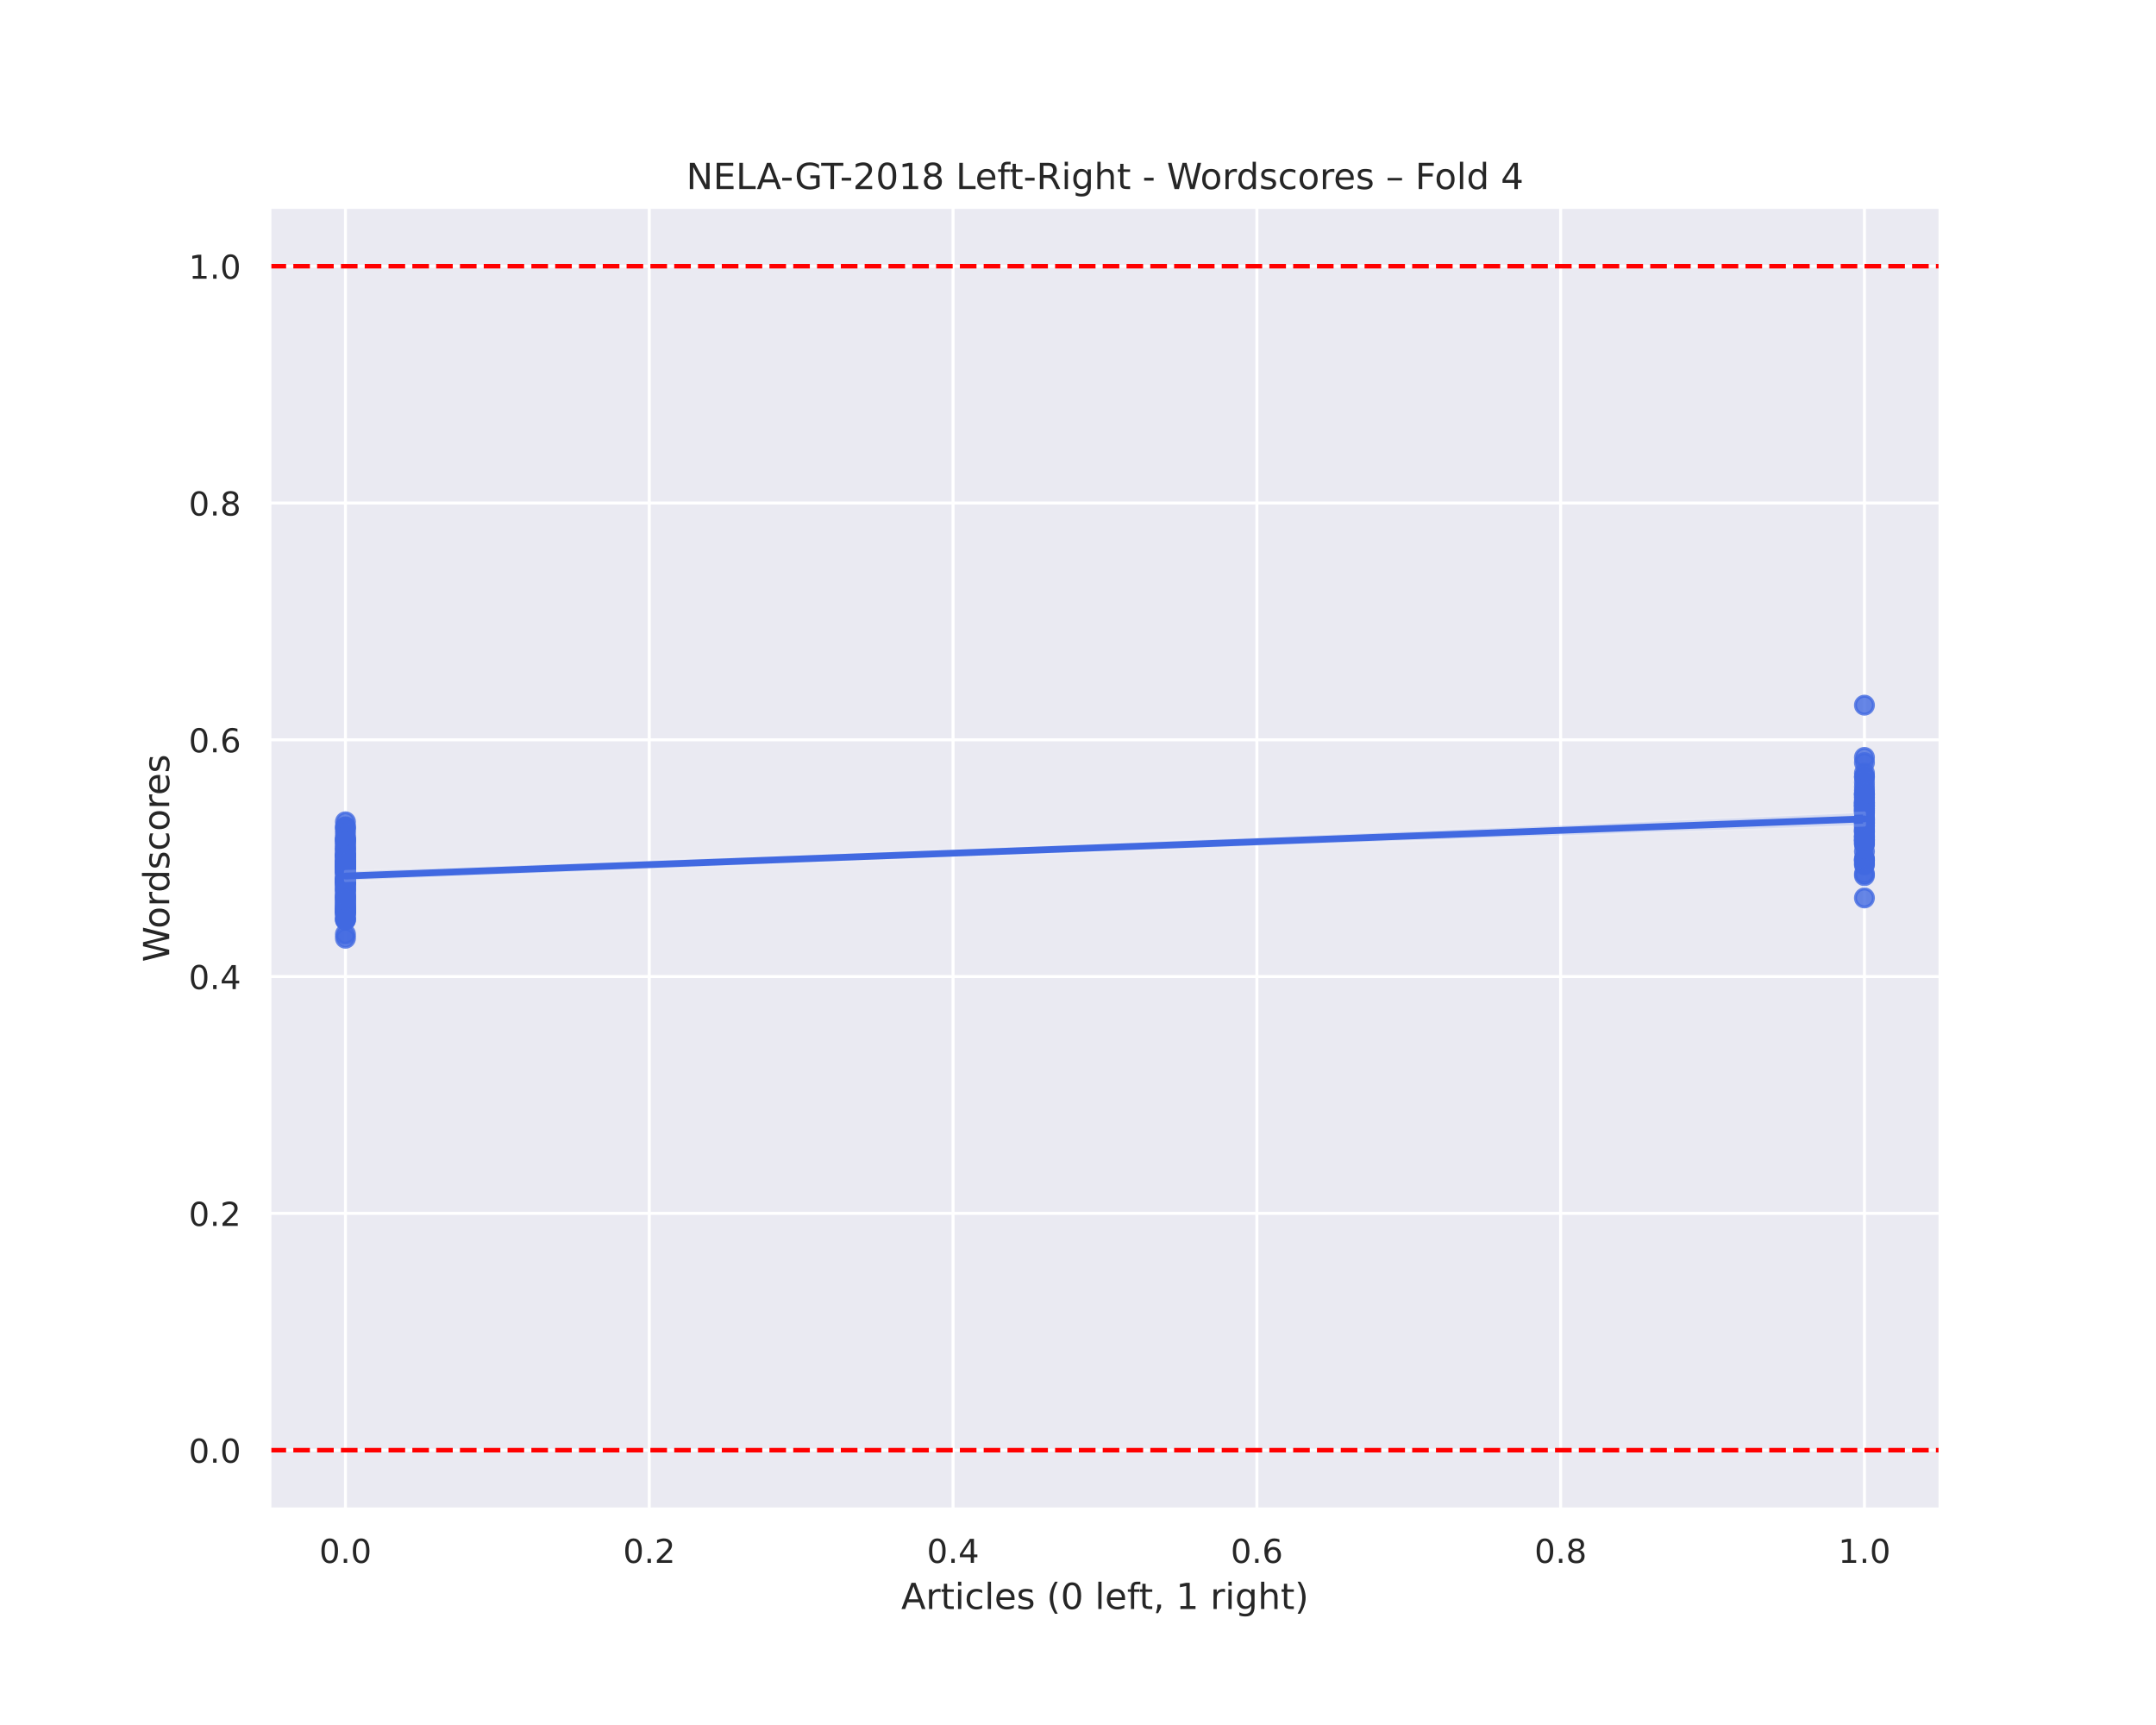 <?xml version="1.0" encoding="utf-8" standalone="no"?>
<!DOCTYPE svg PUBLIC "-//W3C//DTD SVG 1.1//EN"
  "http://www.w3.org/Graphics/SVG/1.1/DTD/svg11.dtd">
<!-- Created with matplotlib (https://matplotlib.org/) -->
<svg height="576pt" version="1.1" viewBox="0 0 720 576" width="720pt" xmlns="http://www.w3.org/2000/svg" xmlns:xlink="http://www.w3.org/1999/xlink">
 <defs>
  <style type="text/css">
*{stroke-linecap:butt;stroke-linejoin:round;}
  </style>
 </defs>
 <g id="figure_1">
  <g id="patch_1">
   <path d="M 0 576 
L 720 576 
L 720 0 
L 0 0 
z
" style="fill:#ffffff;"/>
  </g>
  <g id="axes_1">
   <g id="patch_2">
    <path d="M 90 504 
L 648 504 
L 648 69.12 
L 90 69.12 
z
" style="fill:#eaeaf2;"/>
   </g>
   <g id="matplotlib.axis_1">
    <g id="xtick_1">
     <g id="line2d_1">
      <path clip-path="url(#p8c11986440)" d="M 115.364 504 
L 115.364 69.12 
" style="fill:none;stroke:#ffffff;stroke-linecap:round;"/>
     </g>
     <g id="text_1">
      <!-- 0.0 -->
      <defs>
       <path d="M 31.781 66.406 
Q 24.172 66.406 20.328 58.906 
Q 16.5 51.422 16.5 36.375 
Q 16.5 21.391 20.328 13.891 
Q 24.172 6.391 31.781 6.391 
Q 39.453 6.391 43.281 13.891 
Q 47.125 21.391 47.125 36.375 
Q 47.125 51.422 43.281 58.906 
Q 39.453 66.406 31.781 66.406 
z
M 31.781 74.219 
Q 44.047 74.219 50.516 64.516 
Q 56.984 54.828 56.984 36.375 
Q 56.984 17.969 50.516 8.266 
Q 44.047 -1.422 31.781 -1.422 
Q 19.531 -1.422 13.062 8.266 
Q 6.594 17.969 6.594 36.375 
Q 6.594 54.828 13.062 64.516 
Q 19.531 74.219 31.781 74.219 
z
" id="DejaVuSans-48"/>
       <path d="M 10.688 12.406 
L 21 12.406 
L 21 0 
L 10.688 0 
z
" id="DejaVuSans-46"/>
      </defs>
      <g style="fill:#262626;" transform="translate(106.617 521.858)scale(0.11 -0.11)">
       <use xlink:href="#DejaVuSans-48"/>
       <use x="63.623" xlink:href="#DejaVuSans-46"/>
       <use x="95.41" xlink:href="#DejaVuSans-48"/>
      </g>
     </g>
    </g>
    <g id="xtick_2">
     <g id="line2d_2">
      <path clip-path="url(#p8c11986440)" d="M 216.818 504 
L 216.818 69.12 
" style="fill:none;stroke:#ffffff;stroke-linecap:round;"/>
     </g>
     <g id="text_2">
      <!-- 0.2 -->
      <defs>
       <path d="M 19.188 8.297 
L 53.609 8.297 
L 53.609 0 
L 7.328 0 
L 7.328 8.297 
Q 12.938 14.109 22.625 23.891 
Q 32.328 33.688 34.812 36.531 
Q 39.547 41.844 41.422 45.531 
Q 43.312 49.219 43.312 52.781 
Q 43.312 58.594 39.234 62.25 
Q 35.156 65.922 28.609 65.922 
Q 23.969 65.922 18.812 64.312 
Q 13.672 62.703 7.812 59.422 
L 7.812 69.391 
Q 13.766 71.781 18.938 73 
Q 24.125 74.219 28.422 74.219 
Q 39.75 74.219 46.484 68.547 
Q 53.219 62.891 53.219 53.422 
Q 53.219 48.922 51.531 44.891 
Q 49.859 40.875 45.406 35.406 
Q 44.188 33.984 37.641 27.219 
Q 31.109 20.453 19.188 8.297 
z
" id="DejaVuSans-50"/>
      </defs>
      <g style="fill:#262626;" transform="translate(208.071 521.858)scale(0.11 -0.11)">
       <use xlink:href="#DejaVuSans-48"/>
       <use x="63.623" xlink:href="#DejaVuSans-46"/>
       <use x="95.41" xlink:href="#DejaVuSans-50"/>
      </g>
     </g>
    </g>
    <g id="xtick_3">
     <g id="line2d_3">
      <path clip-path="url(#p8c11986440)" d="M 318.273 504 
L 318.273 69.12 
" style="fill:none;stroke:#ffffff;stroke-linecap:round;"/>
     </g>
     <g id="text_3">
      <!-- 0.4 -->
      <defs>
       <path d="M 37.797 64.312 
L 12.891 25.391 
L 37.797 25.391 
z
M 35.203 72.906 
L 47.609 72.906 
L 47.609 25.391 
L 58.016 25.391 
L 58.016 17.188 
L 47.609 17.188 
L 47.609 0 
L 37.797 0 
L 37.797 17.188 
L 4.891 17.188 
L 4.891 26.703 
z
" id="DejaVuSans-52"/>
      </defs>
      <g style="fill:#262626;" transform="translate(309.526 521.858)scale(0.11 -0.11)">
       <use xlink:href="#DejaVuSans-48"/>
       <use x="63.623" xlink:href="#DejaVuSans-46"/>
       <use x="95.41" xlink:href="#DejaVuSans-52"/>
      </g>
     </g>
    </g>
    <g id="xtick_4">
     <g id="line2d_4">
      <path clip-path="url(#p8c11986440)" d="M 419.727 504 
L 419.727 69.12 
" style="fill:none;stroke:#ffffff;stroke-linecap:round;"/>
     </g>
     <g id="text_4">
      <!-- 0.6 -->
      <defs>
       <path d="M 33.016 40.375 
Q 26.375 40.375 22.484 35.828 
Q 18.609 31.297 18.609 23.391 
Q 18.609 15.531 22.484 10.953 
Q 26.375 6.391 33.016 6.391 
Q 39.656 6.391 43.531 10.953 
Q 47.406 15.531 47.406 23.391 
Q 47.406 31.297 43.531 35.828 
Q 39.656 40.375 33.016 40.375 
z
M 52.594 71.297 
L 52.594 62.312 
Q 48.875 64.062 45.094 64.984 
Q 41.312 65.922 37.594 65.922 
Q 27.828 65.922 22.672 59.328 
Q 17.531 52.734 16.797 39.406 
Q 19.672 43.656 24.016 45.922 
Q 28.375 48.188 33.594 48.188 
Q 44.578 48.188 50.953 41.516 
Q 57.328 34.859 57.328 23.391 
Q 57.328 12.156 50.688 5.359 
Q 44.047 -1.422 33.016 -1.422 
Q 20.359 -1.422 13.672 8.266 
Q 6.984 17.969 6.984 36.375 
Q 6.984 53.656 15.188 63.938 
Q 23.391 74.219 37.203 74.219 
Q 40.922 74.219 44.703 73.484 
Q 48.484 72.75 52.594 71.297 
z
" id="DejaVuSans-54"/>
      </defs>
      <g style="fill:#262626;" transform="translate(410.981 521.858)scale(0.11 -0.11)">
       <use xlink:href="#DejaVuSans-48"/>
       <use x="63.623" xlink:href="#DejaVuSans-46"/>
       <use x="95.41" xlink:href="#DejaVuSans-54"/>
      </g>
     </g>
    </g>
    <g id="xtick_5">
     <g id="line2d_5">
      <path clip-path="url(#p8c11986440)" d="M 521.182 504 
L 521.182 69.12 
" style="fill:none;stroke:#ffffff;stroke-linecap:round;"/>
     </g>
     <g id="text_5">
      <!-- 0.8 -->
      <defs>
       <path d="M 31.781 34.625 
Q 24.75 34.625 20.719 30.859 
Q 16.703 27.094 16.703 20.516 
Q 16.703 13.922 20.719 10.156 
Q 24.75 6.391 31.781 6.391 
Q 38.812 6.391 42.859 10.172 
Q 46.922 13.969 46.922 20.516 
Q 46.922 27.094 42.891 30.859 
Q 38.875 34.625 31.781 34.625 
z
M 21.922 38.812 
Q 15.578 40.375 12.031 44.719 
Q 8.5 49.078 8.5 55.328 
Q 8.5 64.062 14.719 69.141 
Q 20.953 74.219 31.781 74.219 
Q 42.672 74.219 48.875 69.141 
Q 55.078 64.062 55.078 55.328 
Q 55.078 49.078 51.531 44.719 
Q 48 40.375 41.703 38.812 
Q 48.828 37.156 52.797 32.312 
Q 56.781 27.484 56.781 20.516 
Q 56.781 9.906 50.312 4.234 
Q 43.844 -1.422 31.781 -1.422 
Q 19.734 -1.422 13.25 4.234 
Q 6.781 9.906 6.781 20.516 
Q 6.781 27.484 10.781 32.312 
Q 14.797 37.156 21.922 38.812 
z
M 18.312 54.391 
Q 18.312 48.734 21.844 45.562 
Q 25.391 42.391 31.781 42.391 
Q 38.141 42.391 41.719 45.562 
Q 45.312 48.734 45.312 54.391 
Q 45.312 60.062 41.719 63.234 
Q 38.141 66.406 31.781 66.406 
Q 25.391 66.406 21.844 63.234 
Q 18.312 60.062 18.312 54.391 
z
" id="DejaVuSans-56"/>
      </defs>
      <g style="fill:#262626;" transform="translate(512.435 521.858)scale(0.11 -0.11)">
       <use xlink:href="#DejaVuSans-48"/>
       <use x="63.623" xlink:href="#DejaVuSans-46"/>
       <use x="95.41" xlink:href="#DejaVuSans-56"/>
      </g>
     </g>
    </g>
    <g id="xtick_6">
     <g id="line2d_6">
      <path clip-path="url(#p8c11986440)" d="M 622.636 504 
L 622.636 69.12 
" style="fill:none;stroke:#ffffff;stroke-linecap:round;"/>
     </g>
     <g id="text_6">
      <!-- 1.0 -->
      <defs>
       <path d="M 12.406 8.297 
L 28.516 8.297 
L 28.516 63.922 
L 10.984 60.406 
L 10.984 69.391 
L 28.422 72.906 
L 38.281 72.906 
L 38.281 8.297 
L 54.391 8.297 
L 54.391 0 
L 12.406 0 
z
" id="DejaVuSans-49"/>
      </defs>
      <g style="fill:#262626;" transform="translate(613.89 521.858)scale(0.11 -0.11)">
       <use xlink:href="#DejaVuSans-49"/>
       <use x="63.623" xlink:href="#DejaVuSans-46"/>
       <use x="95.41" xlink:href="#DejaVuSans-48"/>
      </g>
     </g>
    </g>
    <g id="text_7">
     <!-- Articles (0 left, 1 right) -->
     <defs>
      <path d="M 34.188 63.188 
L 20.797 26.906 
L 47.609 26.906 
z
M 28.609 72.906 
L 39.797 72.906 
L 67.578 0 
L 57.328 0 
L 50.688 18.703 
L 17.828 18.703 
L 11.188 0 
L 0.781 0 
z
" id="DejaVuSans-65"/>
      <path d="M 41.109 46.297 
Q 39.594 47.172 37.812 47.578 
Q 36.031 48 33.891 48 
Q 26.266 48 22.188 43.047 
Q 18.109 38.094 18.109 28.812 
L 18.109 0 
L 9.078 0 
L 9.078 54.688 
L 18.109 54.688 
L 18.109 46.188 
Q 20.953 51.172 25.484 53.578 
Q 30.031 56 36.531 56 
Q 37.453 56 38.578 55.875 
Q 39.703 55.766 41.062 55.516 
z
" id="DejaVuSans-114"/>
      <path d="M 18.312 70.219 
L 18.312 54.688 
L 36.812 54.688 
L 36.812 47.703 
L 18.312 47.703 
L 18.312 18.016 
Q 18.312 11.328 20.141 9.422 
Q 21.969 7.516 27.594 7.516 
L 36.812 7.516 
L 36.812 0 
L 27.594 0 
Q 17.188 0 13.234 3.875 
Q 9.281 7.766 9.281 18.016 
L 9.281 47.703 
L 2.688 47.703 
L 2.688 54.688 
L 9.281 54.688 
L 9.281 70.219 
z
" id="DejaVuSans-116"/>
      <path d="M 9.422 54.688 
L 18.406 54.688 
L 18.406 0 
L 9.422 0 
z
M 9.422 75.984 
L 18.406 75.984 
L 18.406 64.594 
L 9.422 64.594 
z
" id="DejaVuSans-105"/>
      <path d="M 48.781 52.594 
L 48.781 44.188 
Q 44.969 46.297 41.141 47.344 
Q 37.312 48.391 33.406 48.391 
Q 24.656 48.391 19.812 42.844 
Q 14.984 37.312 14.984 27.297 
Q 14.984 17.281 19.812 11.734 
Q 24.656 6.203 33.406 6.203 
Q 37.312 6.203 41.141 7.25 
Q 44.969 8.297 48.781 10.406 
L 48.781 2.094 
Q 45.016 0.344 40.984 -0.531 
Q 36.969 -1.422 32.422 -1.422 
Q 20.062 -1.422 12.781 6.344 
Q 5.516 14.109 5.516 27.297 
Q 5.516 40.672 12.859 48.328 
Q 20.219 56 33.016 56 
Q 37.156 56 41.109 55.141 
Q 45.062 54.297 48.781 52.594 
z
" id="DejaVuSans-99"/>
      <path d="M 9.422 75.984 
L 18.406 75.984 
L 18.406 0 
L 9.422 0 
z
" id="DejaVuSans-108"/>
      <path d="M 56.203 29.594 
L 56.203 25.203 
L 14.891 25.203 
Q 15.484 15.922 20.484 11.062 
Q 25.484 6.203 34.422 6.203 
Q 39.594 6.203 44.453 7.469 
Q 49.312 8.734 54.109 11.281 
L 54.109 2.781 
Q 49.266 0.734 44.188 -0.344 
Q 39.109 -1.422 33.891 -1.422 
Q 20.797 -1.422 13.156 6.188 
Q 5.516 13.812 5.516 26.812 
Q 5.516 40.234 12.766 48.109 
Q 20.016 56 32.328 56 
Q 43.359 56 49.781 48.891 
Q 56.203 41.797 56.203 29.594 
z
M 47.219 32.234 
Q 47.125 39.594 43.094 43.984 
Q 39.062 48.391 32.422 48.391 
Q 24.906 48.391 20.391 44.141 
Q 15.875 39.891 15.188 32.172 
z
" id="DejaVuSans-101"/>
      <path d="M 44.281 53.078 
L 44.281 44.578 
Q 40.484 46.531 36.375 47.5 
Q 32.281 48.484 27.875 48.484 
Q 21.188 48.484 17.844 46.438 
Q 14.5 44.391 14.5 40.281 
Q 14.5 37.156 16.891 35.375 
Q 19.281 33.594 26.516 31.984 
L 29.594 31.297 
Q 39.156 29.25 43.188 25.516 
Q 47.219 21.781 47.219 15.094 
Q 47.219 7.469 41.188 3.016 
Q 35.156 -1.422 24.609 -1.422 
Q 20.219 -1.422 15.453 -0.562 
Q 10.688 0.297 5.422 2 
L 5.422 11.281 
Q 10.406 8.688 15.234 7.391 
Q 20.062 6.109 24.812 6.109 
Q 31.156 6.109 34.562 8.281 
Q 37.984 10.453 37.984 14.406 
Q 37.984 18.062 35.516 20.016 
Q 33.062 21.969 24.703 23.781 
L 21.578 24.516 
Q 13.234 26.266 9.516 29.906 
Q 5.812 33.547 5.812 39.891 
Q 5.812 47.609 11.281 51.797 
Q 16.75 56 26.812 56 
Q 31.781 56 36.172 55.266 
Q 40.578 54.547 44.281 53.078 
z
" id="DejaVuSans-115"/>
      <path id="DejaVuSans-32"/>
      <path d="M 31 75.875 
Q 24.469 64.656 21.281 53.656 
Q 18.109 42.672 18.109 31.391 
Q 18.109 20.125 21.312 9.062 
Q 24.516 -2 31 -13.188 
L 23.188 -13.188 
Q 15.875 -1.703 12.234 9.375 
Q 8.594 20.453 8.594 31.391 
Q 8.594 42.281 12.203 53.312 
Q 15.828 64.359 23.188 75.875 
z
" id="DejaVuSans-40"/>
      <path d="M 37.109 75.984 
L 37.109 68.5 
L 28.516 68.5 
Q 23.688 68.5 21.797 66.547 
Q 19.922 64.594 19.922 59.516 
L 19.922 54.688 
L 34.719 54.688 
L 34.719 47.703 
L 19.922 47.703 
L 19.922 0 
L 10.891 0 
L 10.891 47.703 
L 2.297 47.703 
L 2.297 54.688 
L 10.891 54.688 
L 10.891 58.5 
Q 10.891 67.625 15.141 71.797 
Q 19.391 75.984 28.609 75.984 
z
" id="DejaVuSans-102"/>
      <path d="M 11.719 12.406 
L 22.016 12.406 
L 22.016 4 
L 14.016 -11.625 
L 7.719 -11.625 
L 11.719 4 
z
" id="DejaVuSans-44"/>
      <path d="M 45.406 27.984 
Q 45.406 37.75 41.375 43.109 
Q 37.359 48.484 30.078 48.484 
Q 22.859 48.484 18.828 43.109 
Q 14.797 37.75 14.797 27.984 
Q 14.797 18.266 18.828 12.891 
Q 22.859 7.516 30.078 7.516 
Q 37.359 7.516 41.375 12.891 
Q 45.406 18.266 45.406 27.984 
z
M 54.391 6.781 
Q 54.391 -7.172 48.188 -13.984 
Q 42 -20.797 29.203 -20.797 
Q 24.469 -20.797 20.266 -20.094 
Q 16.062 -19.391 12.109 -17.922 
L 12.109 -9.188 
Q 16.062 -11.328 19.922 -12.344 
Q 23.781 -13.375 27.781 -13.375 
Q 36.625 -13.375 41.016 -8.766 
Q 45.406 -4.156 45.406 5.172 
L 45.406 9.625 
Q 42.625 4.781 38.281 2.391 
Q 33.938 0 27.875 0 
Q 17.828 0 11.672 7.656 
Q 5.516 15.328 5.516 27.984 
Q 5.516 40.672 11.672 48.328 
Q 17.828 56 27.875 56 
Q 33.938 56 38.281 53.609 
Q 42.625 51.219 45.406 46.391 
L 45.406 54.688 
L 54.391 54.688 
z
" id="DejaVuSans-103"/>
      <path d="M 54.891 33.016 
L 54.891 0 
L 45.906 0 
L 45.906 32.719 
Q 45.906 40.484 42.875 44.328 
Q 39.844 48.188 33.797 48.188 
Q 26.516 48.188 22.312 43.547 
Q 18.109 38.922 18.109 30.906 
L 18.109 0 
L 9.078 0 
L 9.078 75.984 
L 18.109 75.984 
L 18.109 46.188 
Q 21.344 51.125 25.703 53.562 
Q 30.078 56 35.797 56 
Q 45.219 56 50.047 50.172 
Q 54.891 44.344 54.891 33.016 
z
" id="DejaVuSans-104"/>
      <path d="M 8.016 75.875 
L 15.828 75.875 
Q 23.141 64.359 26.781 53.312 
Q 30.422 42.281 30.422 31.391 
Q 30.422 20.453 26.781 9.375 
Q 23.141 -1.703 15.828 -13.188 
L 8.016 -13.188 
Q 14.5 -2 17.703 9.062 
Q 20.906 20.125 20.906 31.391 
Q 20.906 42.672 17.703 53.656 
Q 14.5 64.656 8.016 75.875 
z
" id="DejaVuSans-41"/>
     </defs>
     <g style="fill:#262626;" transform="translate(300.96 537.264)scale(0.12 -0.12)">
      <use xlink:href="#DejaVuSans-65"/>
      <use x="68.408" xlink:href="#DejaVuSans-114"/>
      <use x="109.521" xlink:href="#DejaVuSans-116"/>
      <use x="148.73" xlink:href="#DejaVuSans-105"/>
      <use x="176.514" xlink:href="#DejaVuSans-99"/>
      <use x="231.494" xlink:href="#DejaVuSans-108"/>
      <use x="259.277" xlink:href="#DejaVuSans-101"/>
      <use x="320.801" xlink:href="#DejaVuSans-115"/>
      <use x="372.9" xlink:href="#DejaVuSans-32"/>
      <use x="404.688" xlink:href="#DejaVuSans-40"/>
      <use x="443.701" xlink:href="#DejaVuSans-48"/>
      <use x="507.324" xlink:href="#DejaVuSans-32"/>
      <use x="539.111" xlink:href="#DejaVuSans-108"/>
      <use x="566.895" xlink:href="#DejaVuSans-101"/>
      <use x="628.418" xlink:href="#DejaVuSans-102"/>
      <use x="661.873" xlink:href="#DejaVuSans-116"/>
      <use x="701.082" xlink:href="#DejaVuSans-44"/>
      <use x="732.869" xlink:href="#DejaVuSans-32"/>
      <use x="764.656" xlink:href="#DejaVuSans-49"/>
      <use x="828.279" xlink:href="#DejaVuSans-32"/>
      <use x="860.066" xlink:href="#DejaVuSans-114"/>
      <use x="901.18" xlink:href="#DejaVuSans-105"/>
      <use x="928.963" xlink:href="#DejaVuSans-103"/>
      <use x="992.439" xlink:href="#DejaVuSans-104"/>
      <use x="1055.818" xlink:href="#DejaVuSans-116"/>
      <use x="1095.027" xlink:href="#DejaVuSans-41"/>
     </g>
    </g>
   </g>
   <g id="matplotlib.axis_2">
    <g id="ytick_1">
     <g id="line2d_7">
      <path clip-path="url(#p8c11986440)" d="M 90 484.233 
L 648 484.233 
" style="fill:none;stroke:#ffffff;stroke-linecap:round;"/>
     </g>
     <g id="text_8">
      <!-- 0.0 -->
      <g style="fill:#262626;" transform="translate(63.007 488.412)scale(0.11 -0.11)">
       <use xlink:href="#DejaVuSans-48"/>
       <use x="63.623" xlink:href="#DejaVuSans-46"/>
       <use x="95.41" xlink:href="#DejaVuSans-48"/>
      </g>
     </g>
    </g>
    <g id="ytick_2">
     <g id="line2d_8">
      <path clip-path="url(#p8c11986440)" d="M 90 405.164 
L 648 405.164 
" style="fill:none;stroke:#ffffff;stroke-linecap:round;"/>
     </g>
     <g id="text_9">
      <!-- 0.2 -->
      <g style="fill:#262626;" transform="translate(63.007 409.343)scale(0.11 -0.11)">
       <use xlink:href="#DejaVuSans-48"/>
       <use x="63.623" xlink:href="#DejaVuSans-46"/>
       <use x="95.41" xlink:href="#DejaVuSans-50"/>
      </g>
     </g>
    </g>
    <g id="ytick_3">
     <g id="line2d_9">
      <path clip-path="url(#p8c11986440)" d="M 90 326.095 
L 648 326.095 
" style="fill:none;stroke:#ffffff;stroke-linecap:round;"/>
     </g>
     <g id="text_10">
      <!-- 0.4 -->
      <g style="fill:#262626;" transform="translate(63.007 330.274)scale(0.11 -0.11)">
       <use xlink:href="#DejaVuSans-48"/>
       <use x="63.623" xlink:href="#DejaVuSans-46"/>
       <use x="95.41" xlink:href="#DejaVuSans-52"/>
      </g>
     </g>
    </g>
    <g id="ytick_4">
     <g id="line2d_10">
      <path clip-path="url(#p8c11986440)" d="M 90 247.025 
L 648 247.025 
" style="fill:none;stroke:#ffffff;stroke-linecap:round;"/>
     </g>
     <g id="text_11">
      <!-- 0.6 -->
      <g style="fill:#262626;" transform="translate(63.007 251.205)scale(0.11 -0.11)">
       <use xlink:href="#DejaVuSans-48"/>
       <use x="63.623" xlink:href="#DejaVuSans-46"/>
       <use x="95.41" xlink:href="#DejaVuSans-54"/>
      </g>
     </g>
    </g>
    <g id="ytick_5">
     <g id="line2d_11">
      <path clip-path="url(#p8c11986440)" d="M 90 167.956 
L 648 167.956 
" style="fill:none;stroke:#ffffff;stroke-linecap:round;"/>
     </g>
     <g id="text_12">
      <!-- 0.8 -->
      <g style="fill:#262626;" transform="translate(63.007 172.136)scale(0.11 -0.11)">
       <use xlink:href="#DejaVuSans-48"/>
       <use x="63.623" xlink:href="#DejaVuSans-46"/>
       <use x="95.41" xlink:href="#DejaVuSans-56"/>
      </g>
     </g>
    </g>
    <g id="ytick_6">
     <g id="line2d_12">
      <path clip-path="url(#p8c11986440)" d="M 90 88.887 
L 648 88.887 
" style="fill:none;stroke:#ffffff;stroke-linecap:round;"/>
     </g>
     <g id="text_13">
      <!-- 1.0 -->
      <g style="fill:#262626;" transform="translate(63.007 93.066)scale(0.11 -0.11)">
       <use xlink:href="#DejaVuSans-49"/>
       <use x="63.623" xlink:href="#DejaVuSans-46"/>
       <use x="95.41" xlink:href="#DejaVuSans-48"/>
      </g>
     </g>
    </g>
    <g id="text_14">
     <!-- Wordscores -->
     <defs>
      <path d="M 3.328 72.906 
L 13.281 72.906 
L 28.609 11.281 
L 43.891 72.906 
L 54.984 72.906 
L 70.312 11.281 
L 85.594 72.906 
L 95.609 72.906 
L 77.297 0 
L 64.891 0 
L 49.516 63.281 
L 33.984 0 
L 21.578 0 
z
" id="DejaVuSans-87"/>
      <path d="M 30.609 48.391 
Q 23.391 48.391 19.188 42.75 
Q 14.984 37.109 14.984 27.297 
Q 14.984 17.484 19.156 11.844 
Q 23.344 6.203 30.609 6.203 
Q 37.797 6.203 41.984 11.859 
Q 46.188 17.531 46.188 27.297 
Q 46.188 37.016 41.984 42.703 
Q 37.797 48.391 30.609 48.391 
z
M 30.609 56 
Q 42.328 56 49.016 48.375 
Q 55.719 40.766 55.719 27.297 
Q 55.719 13.875 49.016 6.219 
Q 42.328 -1.422 30.609 -1.422 
Q 18.844 -1.422 12.172 6.219 
Q 5.516 13.875 5.516 27.297 
Q 5.516 40.766 12.172 48.375 
Q 18.844 56 30.609 56 
z
" id="DejaVuSans-111"/>
      <path d="M 45.406 46.391 
L 45.406 75.984 
L 54.391 75.984 
L 54.391 0 
L 45.406 0 
L 45.406 8.203 
Q 42.578 3.328 38.25 0.953 
Q 33.938 -1.422 27.875 -1.422 
Q 17.969 -1.422 11.734 6.484 
Q 5.516 14.406 5.516 27.297 
Q 5.516 40.188 11.734 48.094 
Q 17.969 56 27.875 56 
Q 33.938 56 38.25 53.625 
Q 42.578 51.266 45.406 46.391 
z
M 14.797 27.297 
Q 14.797 17.391 18.875 11.75 
Q 22.953 6.109 30.078 6.109 
Q 37.203 6.109 41.297 11.75 
Q 45.406 17.391 45.406 27.297 
Q 45.406 37.203 41.297 42.844 
Q 37.203 48.484 30.078 48.484 
Q 22.953 48.484 18.875 42.844 
Q 14.797 37.203 14.797 27.297 
z
" id="DejaVuSans-100"/>
     </defs>
     <g style="fill:#262626;" transform="translate(56.511 321.227)rotate(-90)scale(0.12 -0.12)">
      <use xlink:href="#DejaVuSans-87"/>
      <use x="93.002" xlink:href="#DejaVuSans-111"/>
      <use x="154.184" xlink:href="#DejaVuSans-114"/>
      <use x="193.547" xlink:href="#DejaVuSans-100"/>
      <use x="257.023" xlink:href="#DejaVuSans-115"/>
      <use x="309.123" xlink:href="#DejaVuSans-99"/>
      <use x="364.104" xlink:href="#DejaVuSans-111"/>
      <use x="425.285" xlink:href="#DejaVuSans-114"/>
      <use x="464.148" xlink:href="#DejaVuSans-101"/>
      <use x="525.672" xlink:href="#DejaVuSans-115"/>
     </g>
    </g>
   </g>
   <g id="PathCollection_1">
    <defs>
     <path d="M 0 3 
C 0.796 3 1.559 2.684 2.121 2.121 
C 2.684 1.559 3 0.796 3 0 
C 3 -0.796 2.684 -1.559 2.121 -2.121 
C 1.559 -2.684 0.796 -3 0 -3 
C -0.796 -3 -1.559 -2.684 -2.121 -2.121 
C -2.684 -1.559 -3 -0.796 -3 0 
C -3 0.796 -2.684 1.559 -2.121 2.121 
C -1.559 2.684 -0.796 3 0 3 
z
" id="mda60963ea0" style="stroke:#4169e1;stroke-opacity:0.8;"/>
    </defs>
    <g clip-path="url(#p8c11986440)">
     <use style="fill:#4169e1;fill-opacity:0.8;stroke:#4169e1;stroke-opacity:0.8;" x="115.364" xlink:href="#mda60963ea0" y="297.028"/>
     <use style="fill:#4169e1;fill-opacity:0.8;stroke:#4169e1;stroke-opacity:0.8;" x="115.364" xlink:href="#mda60963ea0" y="287.822"/>
     <use style="fill:#4169e1;fill-opacity:0.8;stroke:#4169e1;stroke-opacity:0.8;" x="115.364" xlink:href="#mda60963ea0" y="287.889"/>
     <use style="fill:#4169e1;fill-opacity:0.8;stroke:#4169e1;stroke-opacity:0.8;" x="115.364" xlink:href="#mda60963ea0" y="302.905"/>
     <use style="fill:#4169e1;fill-opacity:0.8;stroke:#4169e1;stroke-opacity:0.8;" x="115.364" xlink:href="#mda60963ea0" y="307.115"/>
     <use style="fill:#4169e1;fill-opacity:0.8;stroke:#4169e1;stroke-opacity:0.8;" x="622.636" xlink:href="#mda60963ea0" y="278.147"/>
     <use style="fill:#4169e1;fill-opacity:0.8;stroke:#4169e1;stroke-opacity:0.8;" x="115.364" xlink:href="#mda60963ea0" y="293.262"/>
     <use style="fill:#4169e1;fill-opacity:0.8;stroke:#4169e1;stroke-opacity:0.8;" x="115.364" xlink:href="#mda60963ea0" y="303.753"/>
     <use style="fill:#4169e1;fill-opacity:0.8;stroke:#4169e1;stroke-opacity:0.8;" x="115.364" xlink:href="#mda60963ea0" y="283.178"/>
     <use style="fill:#4169e1;fill-opacity:0.8;stroke:#4169e1;stroke-opacity:0.8;" x="115.364" xlink:href="#mda60963ea0" y="284.973"/>
     <use style="fill:#4169e1;fill-opacity:0.8;stroke:#4169e1;stroke-opacity:0.8;" x="115.364" xlink:href="#mda60963ea0" y="300.011"/>
     <use style="fill:#4169e1;fill-opacity:0.8;stroke:#4169e1;stroke-opacity:0.8;" x="622.636" xlink:href="#mda60963ea0" y="270.056"/>
     <use style="fill:#4169e1;fill-opacity:0.8;stroke:#4169e1;stroke-opacity:0.8;" x="115.364" xlink:href="#mda60963ea0" y="288.128"/>
     <use style="fill:#4169e1;fill-opacity:0.8;stroke:#4169e1;stroke-opacity:0.8;" x="115.364" xlink:href="#mda60963ea0" y="304.121"/>
     <use style="fill:#4169e1;fill-opacity:0.8;stroke:#4169e1;stroke-opacity:0.8;" x="622.636" xlink:href="#mda60963ea0" y="270.417"/>
     <use style="fill:#4169e1;fill-opacity:0.8;stroke:#4169e1;stroke-opacity:0.8;" x="115.364" xlink:href="#mda60963ea0" y="294.356"/>
     <use style="fill:#4169e1;fill-opacity:0.8;stroke:#4169e1;stroke-opacity:0.8;" x="115.364" xlink:href="#mda60963ea0" y="281.112"/>
     <use style="fill:#4169e1;fill-opacity:0.8;stroke:#4169e1;stroke-opacity:0.8;" x="115.364" xlink:href="#mda60963ea0" y="289.872"/>
     <use style="fill:#4169e1;fill-opacity:0.8;stroke:#4169e1;stroke-opacity:0.8;" x="115.364" xlink:href="#mda60963ea0" y="288.332"/>
     <use style="fill:#4169e1;fill-opacity:0.8;stroke:#4169e1;stroke-opacity:0.8;" x="622.636" xlink:href="#mda60963ea0" y="287.243"/>
     <use style="fill:#4169e1;fill-opacity:0.8;stroke:#4169e1;stroke-opacity:0.8;" x="115.364" xlink:href="#mda60963ea0" y="279.617"/>
     <use style="fill:#4169e1;fill-opacity:0.8;stroke:#4169e1;stroke-opacity:0.8;" x="622.636" xlink:href="#mda60963ea0" y="274.983"/>
     <use style="fill:#4169e1;fill-opacity:0.8;stroke:#4169e1;stroke-opacity:0.8;" x="622.636" xlink:href="#mda60963ea0" y="252.9"/>
     <use style="fill:#4169e1;fill-opacity:0.8;stroke:#4169e1;stroke-opacity:0.8;" x="622.636" xlink:href="#mda60963ea0" y="268.999"/>
     <use style="fill:#4169e1;fill-opacity:0.8;stroke:#4169e1;stroke-opacity:0.8;" x="115.364" xlink:href="#mda60963ea0" y="298.461"/>
     <use style="fill:#4169e1;fill-opacity:0.8;stroke:#4169e1;stroke-opacity:0.8;" x="115.364" xlink:href="#mda60963ea0" y="300.275"/>
     <use style="fill:#4169e1;fill-opacity:0.8;stroke:#4169e1;stroke-opacity:0.8;" x="115.364" xlink:href="#mda60963ea0" y="295.988"/>
     <use style="fill:#4169e1;fill-opacity:0.8;stroke:#4169e1;stroke-opacity:0.8;" x="622.636" xlink:href="#mda60963ea0" y="268.167"/>
     <use style="fill:#4169e1;fill-opacity:0.8;stroke:#4169e1;stroke-opacity:0.8;" x="115.364" xlink:href="#mda60963ea0" y="294.841"/>
     <use style="fill:#4169e1;fill-opacity:0.8;stroke:#4169e1;stroke-opacity:0.8;" x="622.636" xlink:href="#mda60963ea0" y="291.735"/>
     <use style="fill:#4169e1;fill-opacity:0.8;stroke:#4169e1;stroke-opacity:0.8;" x="115.364" xlink:href="#mda60963ea0" y="287.2"/>
     <use style="fill:#4169e1;fill-opacity:0.8;stroke:#4169e1;stroke-opacity:0.8;" x="622.636" xlink:href="#mda60963ea0" y="287.161"/>
     <use style="fill:#4169e1;fill-opacity:0.8;stroke:#4169e1;stroke-opacity:0.8;" x="622.636" xlink:href="#mda60963ea0" y="259.471"/>
     <use style="fill:#4169e1;fill-opacity:0.8;stroke:#4169e1;stroke-opacity:0.8;" x="115.364" xlink:href="#mda60963ea0" y="288.678"/>
     <use style="fill:#4169e1;fill-opacity:0.8;stroke:#4169e1;stroke-opacity:0.8;" x="115.364" xlink:href="#mda60963ea0" y="299.035"/>
     <use style="fill:#4169e1;fill-opacity:0.8;stroke:#4169e1;stroke-opacity:0.8;" x="115.364" xlink:href="#mda60963ea0" y="301.844"/>
     <use style="fill:#4169e1;fill-opacity:0.8;stroke:#4169e1;stroke-opacity:0.8;" x="115.364" xlink:href="#mda60963ea0" y="294.813"/>
     <use style="fill:#4169e1;fill-opacity:0.8;stroke:#4169e1;stroke-opacity:0.8;" x="622.636" xlink:href="#mda60963ea0" y="267.417"/>
     <use style="fill:#4169e1;fill-opacity:0.8;stroke:#4169e1;stroke-opacity:0.8;" x="115.364" xlink:href="#mda60963ea0" y="294.032"/>
     <use style="fill:#4169e1;fill-opacity:0.8;stroke:#4169e1;stroke-opacity:0.8;" x="622.636" xlink:href="#mda60963ea0" y="259.351"/>
     <use style="fill:#4169e1;fill-opacity:0.8;stroke:#4169e1;stroke-opacity:0.8;" x="622.636" xlink:href="#mda60963ea0" y="273.582"/>
     <use style="fill:#4169e1;fill-opacity:0.8;stroke:#4169e1;stroke-opacity:0.8;" x="115.364" xlink:href="#mda60963ea0" y="289.691"/>
     <use style="fill:#4169e1;fill-opacity:0.8;stroke:#4169e1;stroke-opacity:0.8;" x="622.636" xlink:href="#mda60963ea0" y="263.893"/>
     <use style="fill:#4169e1;fill-opacity:0.8;stroke:#4169e1;stroke-opacity:0.8;" x="115.364" xlink:href="#mda60963ea0" y="305.115"/>
     <use style="fill:#4169e1;fill-opacity:0.8;stroke:#4169e1;stroke-opacity:0.8;" x="622.636" xlink:href="#mda60963ea0" y="274.14"/>
     <use style="fill:#4169e1;fill-opacity:0.8;stroke:#4169e1;stroke-opacity:0.8;" x="115.364" xlink:href="#mda60963ea0" y="313.289"/>
     <use style="fill:#4169e1;fill-opacity:0.8;stroke:#4169e1;stroke-opacity:0.8;" x="115.364" xlink:href="#mda60963ea0" y="299.586"/>
     <use style="fill:#4169e1;fill-opacity:0.8;stroke:#4169e1;stroke-opacity:0.8;" x="622.636" xlink:href="#mda60963ea0" y="274.453"/>
     <use style="fill:#4169e1;fill-opacity:0.8;stroke:#4169e1;stroke-opacity:0.8;" x="115.364" xlink:href="#mda60963ea0" y="277.077"/>
     <use style="fill:#4169e1;fill-opacity:0.8;stroke:#4169e1;stroke-opacity:0.8;" x="622.636" xlink:href="#mda60963ea0" y="268.637"/>
     <use style="fill:#4169e1;fill-opacity:0.8;stroke:#4169e1;stroke-opacity:0.8;" x="115.364" xlink:href="#mda60963ea0" y="299.051"/>
     <use style="fill:#4169e1;fill-opacity:0.8;stroke:#4169e1;stroke-opacity:0.8;" x="115.364" xlink:href="#mda60963ea0" y="285.755"/>
     <use style="fill:#4169e1;fill-opacity:0.8;stroke:#4169e1;stroke-opacity:0.8;" x="115.364" xlink:href="#mda60963ea0" y="301.299"/>
     <use style="fill:#4169e1;fill-opacity:0.8;stroke:#4169e1;stroke-opacity:0.8;" x="622.636" xlink:href="#mda60963ea0" y="268.321"/>
     <use style="fill:#4169e1;fill-opacity:0.8;stroke:#4169e1;stroke-opacity:0.8;" x="622.636" xlink:href="#mda60963ea0" y="277.761"/>
     <use style="fill:#4169e1;fill-opacity:0.8;stroke:#4169e1;stroke-opacity:0.8;" x="115.364" xlink:href="#mda60963ea0" y="292.873"/>
     <use style="fill:#4169e1;fill-opacity:0.8;stroke:#4169e1;stroke-opacity:0.8;" x="115.364" xlink:href="#mda60963ea0" y="307.195"/>
     <use style="fill:#4169e1;fill-opacity:0.8;stroke:#4169e1;stroke-opacity:0.8;" x="115.364" xlink:href="#mda60963ea0" y="297.185"/>
     <use style="fill:#4169e1;fill-opacity:0.8;stroke:#4169e1;stroke-opacity:0.8;" x="622.636" xlink:href="#mda60963ea0" y="270.02"/>
     <use style="fill:#4169e1;fill-opacity:0.8;stroke:#4169e1;stroke-opacity:0.8;" x="115.364" xlink:href="#mda60963ea0" y="291.36"/>
     <use style="fill:#4169e1;fill-opacity:0.8;stroke:#4169e1;stroke-opacity:0.8;" x="115.364" xlink:href="#mda60963ea0" y="302.677"/>
     <use style="fill:#4169e1;fill-opacity:0.8;stroke:#4169e1;stroke-opacity:0.8;" x="622.636" xlink:href="#mda60963ea0" y="277.438"/>
     <use style="fill:#4169e1;fill-opacity:0.8;stroke:#4169e1;stroke-opacity:0.8;" x="115.364" xlink:href="#mda60963ea0" y="306.047"/>
     <use style="fill:#4169e1;fill-opacity:0.8;stroke:#4169e1;stroke-opacity:0.8;" x="622.636" xlink:href="#mda60963ea0" y="280.537"/>
     <use style="fill:#4169e1;fill-opacity:0.8;stroke:#4169e1;stroke-opacity:0.8;" x="622.636" xlink:href="#mda60963ea0" y="268.558"/>
     <use style="fill:#4169e1;fill-opacity:0.8;stroke:#4169e1;stroke-opacity:0.8;" x="622.636" xlink:href="#mda60963ea0" y="269.222"/>
     <use style="fill:#4169e1;fill-opacity:0.8;stroke:#4169e1;stroke-opacity:0.8;" x="115.364" xlink:href="#mda60963ea0" y="283.294"/>
     <use style="fill:#4169e1;fill-opacity:0.8;stroke:#4169e1;stroke-opacity:0.8;" x="115.364" xlink:href="#mda60963ea0" y="291.144"/>
     <use style="fill:#4169e1;fill-opacity:0.8;stroke:#4169e1;stroke-opacity:0.8;" x="622.636" xlink:href="#mda60963ea0" y="270.736"/>
     <use style="fill:#4169e1;fill-opacity:0.8;stroke:#4169e1;stroke-opacity:0.8;" x="115.364" xlink:href="#mda60963ea0" y="304.862"/>
     <use style="fill:#4169e1;fill-opacity:0.8;stroke:#4169e1;stroke-opacity:0.8;" x="115.364" xlink:href="#mda60963ea0" y="287.822"/>
     <use style="fill:#4169e1;fill-opacity:0.8;stroke:#4169e1;stroke-opacity:0.8;" x="115.364" xlink:href="#mda60963ea0" y="285.348"/>
     <use style="fill:#4169e1;fill-opacity:0.8;stroke:#4169e1;stroke-opacity:0.8;" x="115.364" xlink:href="#mda60963ea0" y="287.624"/>
     <use style="fill:#4169e1;fill-opacity:0.8;stroke:#4169e1;stroke-opacity:0.8;" x="622.636" xlink:href="#mda60963ea0" y="279.809"/>
     <use style="fill:#4169e1;fill-opacity:0.8;stroke:#4169e1;stroke-opacity:0.8;" x="622.636" xlink:href="#mda60963ea0" y="279.36"/>
     <use style="fill:#4169e1;fill-opacity:0.8;stroke:#4169e1;stroke-opacity:0.8;" x="622.636" xlink:href="#mda60963ea0" y="288.409"/>
     <use style="fill:#4169e1;fill-opacity:0.8;stroke:#4169e1;stroke-opacity:0.8;" x="115.364" xlink:href="#mda60963ea0" y="295.588"/>
     <use style="fill:#4169e1;fill-opacity:0.8;stroke:#4169e1;stroke-opacity:0.8;" x="622.636" xlink:href="#mda60963ea0" y="269.155"/>
     <use style="fill:#4169e1;fill-opacity:0.8;stroke:#4169e1;stroke-opacity:0.8;" x="115.364" xlink:href="#mda60963ea0" y="293.622"/>
     <use style="fill:#4169e1;fill-opacity:0.8;stroke:#4169e1;stroke-opacity:0.8;" x="622.636" xlink:href="#mda60963ea0" y="274.81"/>
     <use style="fill:#4169e1;fill-opacity:0.8;stroke:#4169e1;stroke-opacity:0.8;" x="115.364" xlink:href="#mda60963ea0" y="285.157"/>
     <use style="fill:#4169e1;fill-opacity:0.8;stroke:#4169e1;stroke-opacity:0.8;" x="115.364" xlink:href="#mda60963ea0" y="294.033"/>
     <use style="fill:#4169e1;fill-opacity:0.8;stroke:#4169e1;stroke-opacity:0.8;" x="115.364" xlink:href="#mda60963ea0" y="280.292"/>
     <use style="fill:#4169e1;fill-opacity:0.8;stroke:#4169e1;stroke-opacity:0.8;" x="115.364" xlink:href="#mda60963ea0" y="289.152"/>
     <use style="fill:#4169e1;fill-opacity:0.8;stroke:#4169e1;stroke-opacity:0.8;" x="622.636" xlink:href="#mda60963ea0" y="267.926"/>
     <use style="fill:#4169e1;fill-opacity:0.8;stroke:#4169e1;stroke-opacity:0.8;" x="622.636" xlink:href="#mda60963ea0" y="268.013"/>
     <use style="fill:#4169e1;fill-opacity:0.8;stroke:#4169e1;stroke-opacity:0.8;" x="115.364" xlink:href="#mda60963ea0" y="289.112"/>
     <use style="fill:#4169e1;fill-opacity:0.8;stroke:#4169e1;stroke-opacity:0.8;" x="622.636" xlink:href="#mda60963ea0" y="277.601"/>
     <use style="fill:#4169e1;fill-opacity:0.8;stroke:#4169e1;stroke-opacity:0.8;" x="115.364" xlink:href="#mda60963ea0" y="289.17"/>
     <use style="fill:#4169e1;fill-opacity:0.8;stroke:#4169e1;stroke-opacity:0.8;" x="115.364" xlink:href="#mda60963ea0" y="285.698"/>
     <use style="fill:#4169e1;fill-opacity:0.8;stroke:#4169e1;stroke-opacity:0.8;" x="622.636" xlink:href="#mda60963ea0" y="267.241"/>
     <use style="fill:#4169e1;fill-opacity:0.8;stroke:#4169e1;stroke-opacity:0.8;" x="115.364" xlink:href="#mda60963ea0" y="276.193"/>
     <use style="fill:#4169e1;fill-opacity:0.8;stroke:#4169e1;stroke-opacity:0.8;" x="115.364" xlink:href="#mda60963ea0" y="295.434"/>
     <use style="fill:#4169e1;fill-opacity:0.8;stroke:#4169e1;stroke-opacity:0.8;" x="115.364" xlink:href="#mda60963ea0" y="290.674"/>
     <use style="fill:#4169e1;fill-opacity:0.8;stroke:#4169e1;stroke-opacity:0.8;" x="622.636" xlink:href="#mda60963ea0" y="271.429"/>
     <use style="fill:#4169e1;fill-opacity:0.8;stroke:#4169e1;stroke-opacity:0.8;" x="115.364" xlink:href="#mda60963ea0" y="293.894"/>
     <use style="fill:#4169e1;fill-opacity:0.8;stroke:#4169e1;stroke-opacity:0.8;" x="622.636" xlink:href="#mda60963ea0" y="288.829"/>
     <use style="fill:#4169e1;fill-opacity:0.8;stroke:#4169e1;stroke-opacity:0.8;" x="115.364" xlink:href="#mda60963ea0" y="289.504"/>
     <use style="fill:#4169e1;fill-opacity:0.8;stroke:#4169e1;stroke-opacity:0.8;" x="115.364" xlink:href="#mda60963ea0" y="301.834"/>
     <use style="fill:#4169e1;fill-opacity:0.8;stroke:#4169e1;stroke-opacity:0.8;" x="115.364" xlink:href="#mda60963ea0" y="287.943"/>
     <use style="fill:#4169e1;fill-opacity:0.8;stroke:#4169e1;stroke-opacity:0.8;" x="622.636" xlink:href="#mda60963ea0" y="281.089"/>
     <use style="fill:#4169e1;fill-opacity:0.8;stroke:#4169e1;stroke-opacity:0.8;" x="622.636" xlink:href="#mda60963ea0" y="270.775"/>
     <use style="fill:#4169e1;fill-opacity:0.8;stroke:#4169e1;stroke-opacity:0.8;" x="622.636" xlink:href="#mda60963ea0" y="269.251"/>
     <use style="fill:#4169e1;fill-opacity:0.8;stroke:#4169e1;stroke-opacity:0.8;" x="622.636" xlink:href="#mda60963ea0" y="274.797"/>
     <use style="fill:#4169e1;fill-opacity:0.8;stroke:#4169e1;stroke-opacity:0.8;" x="622.636" xlink:href="#mda60963ea0" y="275.603"/>
     <use style="fill:#4169e1;fill-opacity:0.8;stroke:#4169e1;stroke-opacity:0.8;" x="115.364" xlink:href="#mda60963ea0" y="289.551"/>
     <use style="fill:#4169e1;fill-opacity:0.8;stroke:#4169e1;stroke-opacity:0.8;" x="115.364" xlink:href="#mda60963ea0" y="303.244"/>
     <use style="fill:#4169e1;fill-opacity:0.8;stroke:#4169e1;stroke-opacity:0.8;" x="115.364" xlink:href="#mda60963ea0" y="293.443"/>
     <use style="fill:#4169e1;fill-opacity:0.8;stroke:#4169e1;stroke-opacity:0.8;" x="622.636" xlink:href="#mda60963ea0" y="277.341"/>
     <use style="fill:#4169e1;fill-opacity:0.8;stroke:#4169e1;stroke-opacity:0.8;" x="115.364" xlink:href="#mda60963ea0" y="291.946"/>
     <use style="fill:#4169e1;fill-opacity:0.8;stroke:#4169e1;stroke-opacity:0.8;" x="115.364" xlink:href="#mda60963ea0" y="294.706"/>
     <use style="fill:#4169e1;fill-opacity:0.8;stroke:#4169e1;stroke-opacity:0.8;" x="115.364" xlink:href="#mda60963ea0" y="289.767"/>
     <use style="fill:#4169e1;fill-opacity:0.8;stroke:#4169e1;stroke-opacity:0.8;" x="115.364" xlink:href="#mda60963ea0" y="304.077"/>
     <use style="fill:#4169e1;fill-opacity:0.8;stroke:#4169e1;stroke-opacity:0.8;" x="115.364" xlink:href="#mda60963ea0" y="283.921"/>
     <use style="fill:#4169e1;fill-opacity:0.8;stroke:#4169e1;stroke-opacity:0.8;" x="115.364" xlink:href="#mda60963ea0" y="296.653"/>
     <use style="fill:#4169e1;fill-opacity:0.8;stroke:#4169e1;stroke-opacity:0.8;" x="622.636" xlink:href="#mda60963ea0" y="280.436"/>
     <use style="fill:#4169e1;fill-opacity:0.8;stroke:#4169e1;stroke-opacity:0.8;" x="622.636" xlink:href="#mda60963ea0" y="281.902"/>
     <use style="fill:#4169e1;fill-opacity:0.8;stroke:#4169e1;stroke-opacity:0.8;" x="115.364" xlink:href="#mda60963ea0" y="290.628"/>
     <use style="fill:#4169e1;fill-opacity:0.8;stroke:#4169e1;stroke-opacity:0.8;" x="622.636" xlink:href="#mda60963ea0" y="281.78"/>
     <use style="fill:#4169e1;fill-opacity:0.8;stroke:#4169e1;stroke-opacity:0.8;" x="622.636" xlink:href="#mda60963ea0" y="278.883"/>
     <use style="fill:#4169e1;fill-opacity:0.8;stroke:#4169e1;stroke-opacity:0.8;" x="115.364" xlink:href="#mda60963ea0" y="285.798"/>
     <use style="fill:#4169e1;fill-opacity:0.8;stroke:#4169e1;stroke-opacity:0.8;" x="622.636" xlink:href="#mda60963ea0" y="264.871"/>
     <use style="fill:#4169e1;fill-opacity:0.8;stroke:#4169e1;stroke-opacity:0.8;" x="622.636" xlink:href="#mda60963ea0" y="265.537"/>
     <use style="fill:#4169e1;fill-opacity:0.8;stroke:#4169e1;stroke-opacity:0.8;" x="115.364" xlink:href="#mda60963ea0" y="304.79"/>
     <use style="fill:#4169e1;fill-opacity:0.8;stroke:#4169e1;stroke-opacity:0.8;" x="622.636" xlink:href="#mda60963ea0" y="273.663"/>
     <use style="fill:#4169e1;fill-opacity:0.8;stroke:#4169e1;stroke-opacity:0.8;" x="115.364" xlink:href="#mda60963ea0" y="302.863"/>
     <use style="fill:#4169e1;fill-opacity:0.8;stroke:#4169e1;stroke-opacity:0.8;" x="622.636" xlink:href="#mda60963ea0" y="254.645"/>
     <use style="fill:#4169e1;fill-opacity:0.8;stroke:#4169e1;stroke-opacity:0.8;" x="115.364" xlink:href="#mda60963ea0" y="282.271"/>
     <use style="fill:#4169e1;fill-opacity:0.8;stroke:#4169e1;stroke-opacity:0.8;" x="115.364" xlink:href="#mda60963ea0" y="274.41"/>
     <use style="fill:#4169e1;fill-opacity:0.8;stroke:#4169e1;stroke-opacity:0.8;" x="622.636" xlink:href="#mda60963ea0" y="280.422"/>
     <use style="fill:#4169e1;fill-opacity:0.8;stroke:#4169e1;stroke-opacity:0.8;" x="115.364" xlink:href="#mda60963ea0" y="281.97"/>
     <use style="fill:#4169e1;fill-opacity:0.8;stroke:#4169e1;stroke-opacity:0.8;" x="622.636" xlink:href="#mda60963ea0" y="276.039"/>
     <use style="fill:#4169e1;fill-opacity:0.8;stroke:#4169e1;stroke-opacity:0.8;" x="115.364" xlink:href="#mda60963ea0" y="289.598"/>
     <use style="fill:#4169e1;fill-opacity:0.8;stroke:#4169e1;stroke-opacity:0.8;" x="115.364" xlink:href="#mda60963ea0" y="280.924"/>
     <use style="fill:#4169e1;fill-opacity:0.8;stroke:#4169e1;stroke-opacity:0.8;" x="622.636" xlink:href="#mda60963ea0" y="269.843"/>
     <use style="fill:#4169e1;fill-opacity:0.8;stroke:#4169e1;stroke-opacity:0.8;" x="115.364" xlink:href="#mda60963ea0" y="294.319"/>
     <use style="fill:#4169e1;fill-opacity:0.8;stroke:#4169e1;stroke-opacity:0.8;" x="115.364" xlink:href="#mda60963ea0" y="300.93"/>
     <use style="fill:#4169e1;fill-opacity:0.8;stroke:#4169e1;stroke-opacity:0.8;" x="115.364" xlink:href="#mda60963ea0" y="289.544"/>
     <use style="fill:#4169e1;fill-opacity:0.8;stroke:#4169e1;stroke-opacity:0.8;" x="115.364" xlink:href="#mda60963ea0" y="311.938"/>
     <use style="fill:#4169e1;fill-opacity:0.8;stroke:#4169e1;stroke-opacity:0.8;" x="622.636" xlink:href="#mda60963ea0" y="235.464"/>
     <use style="fill:#4169e1;fill-opacity:0.8;stroke:#4169e1;stroke-opacity:0.8;" x="115.364" xlink:href="#mda60963ea0" y="276.094"/>
     <use style="fill:#4169e1;fill-opacity:0.8;stroke:#4169e1;stroke-opacity:0.8;" x="115.364" xlink:href="#mda60963ea0" y="278.315"/>
     <use style="fill:#4169e1;fill-opacity:0.8;stroke:#4169e1;stroke-opacity:0.8;" x="622.636" xlink:href="#mda60963ea0" y="262.753"/>
     <use style="fill:#4169e1;fill-opacity:0.8;stroke:#4169e1;stroke-opacity:0.8;" x="622.636" xlink:href="#mda60963ea0" y="287.792"/>
     <use style="fill:#4169e1;fill-opacity:0.8;stroke:#4169e1;stroke-opacity:0.8;" x="622.636" xlink:href="#mda60963ea0" y="292.389"/>
     <use style="fill:#4169e1;fill-opacity:0.8;stroke:#4169e1;stroke-opacity:0.8;" x="115.364" xlink:href="#mda60963ea0" y="289.752"/>
     <use style="fill:#4169e1;fill-opacity:0.8;stroke:#4169e1;stroke-opacity:0.8;" x="622.636" xlink:href="#mda60963ea0" y="266.163"/>
     <use style="fill:#4169e1;fill-opacity:0.8;stroke:#4169e1;stroke-opacity:0.8;" x="622.636" xlink:href="#mda60963ea0" y="287.139"/>
     <use style="fill:#4169e1;fill-opacity:0.8;stroke:#4169e1;stroke-opacity:0.8;" x="622.636" xlink:href="#mda60963ea0" y="271.311"/>
     <use style="fill:#4169e1;fill-opacity:0.8;stroke:#4169e1;stroke-opacity:0.8;" x="115.364" xlink:href="#mda60963ea0" y="297.467"/>
     <use style="fill:#4169e1;fill-opacity:0.8;stroke:#4169e1;stroke-opacity:0.8;" x="622.636" xlink:href="#mda60963ea0" y="273.047"/>
     <use style="fill:#4169e1;fill-opacity:0.8;stroke:#4169e1;stroke-opacity:0.8;" x="115.364" xlink:href="#mda60963ea0" y="291.341"/>
     <use style="fill:#4169e1;fill-opacity:0.8;stroke:#4169e1;stroke-opacity:0.8;" x="115.364" xlink:href="#mda60963ea0" y="303.812"/>
     <use style="fill:#4169e1;fill-opacity:0.8;stroke:#4169e1;stroke-opacity:0.8;" x="622.636" xlink:href="#mda60963ea0" y="281.274"/>
     <use style="fill:#4169e1;fill-opacity:0.8;stroke:#4169e1;stroke-opacity:0.8;" x="115.364" xlink:href="#mda60963ea0" y="286.109"/>
     <use style="fill:#4169e1;fill-opacity:0.8;stroke:#4169e1;stroke-opacity:0.8;" x="115.364" xlink:href="#mda60963ea0" y="304.389"/>
     <use style="fill:#4169e1;fill-opacity:0.8;stroke:#4169e1;stroke-opacity:0.8;" x="622.636" xlink:href="#mda60963ea0" y="274.578"/>
     <use style="fill:#4169e1;fill-opacity:0.8;stroke:#4169e1;stroke-opacity:0.8;" x="622.636" xlink:href="#mda60963ea0" y="279.374"/>
     <use style="fill:#4169e1;fill-opacity:0.8;stroke:#4169e1;stroke-opacity:0.8;" x="622.636" xlink:href="#mda60963ea0" y="274.117"/>
     <use style="fill:#4169e1;fill-opacity:0.8;stroke:#4169e1;stroke-opacity:0.8;" x="115.364" xlink:href="#mda60963ea0" y="283.844"/>
     <use style="fill:#4169e1;fill-opacity:0.8;stroke:#4169e1;stroke-opacity:0.8;" x="115.364" xlink:href="#mda60963ea0" y="300.035"/>
     <use style="fill:#4169e1;fill-opacity:0.8;stroke:#4169e1;stroke-opacity:0.8;" x="115.364" xlink:href="#mda60963ea0" y="306.829"/>
     <use style="fill:#4169e1;fill-opacity:0.8;stroke:#4169e1;stroke-opacity:0.8;" x="115.364" xlink:href="#mda60963ea0" y="280.483"/>
     <use style="fill:#4169e1;fill-opacity:0.8;stroke:#4169e1;stroke-opacity:0.8;" x="622.636" xlink:href="#mda60963ea0" y="271.423"/>
     <use style="fill:#4169e1;fill-opacity:0.8;stroke:#4169e1;stroke-opacity:0.8;" x="115.364" xlink:href="#mda60963ea0" y="290.903"/>
     <use style="fill:#4169e1;fill-opacity:0.8;stroke:#4169e1;stroke-opacity:0.8;" x="622.636" xlink:href="#mda60963ea0" y="273.714"/>
     <use style="fill:#4169e1;fill-opacity:0.8;stroke:#4169e1;stroke-opacity:0.8;" x="622.636" xlink:href="#mda60963ea0" y="276.959"/>
     <use style="fill:#4169e1;fill-opacity:0.8;stroke:#4169e1;stroke-opacity:0.8;" x="622.636" xlink:href="#mda60963ea0" y="265.441"/>
     <use style="fill:#4169e1;fill-opacity:0.8;stroke:#4169e1;stroke-opacity:0.8;" x="622.636" xlink:href="#mda60963ea0" y="275.818"/>
     <use style="fill:#4169e1;fill-opacity:0.8;stroke:#4169e1;stroke-opacity:0.8;" x="622.636" xlink:href="#mda60963ea0" y="267.969"/>
     <use style="fill:#4169e1;fill-opacity:0.8;stroke:#4169e1;stroke-opacity:0.8;" x="622.636" xlink:href="#mda60963ea0" y="286.68"/>
     <use style="fill:#4169e1;fill-opacity:0.8;stroke:#4169e1;stroke-opacity:0.8;" x="622.636" xlink:href="#mda60963ea0" y="261.243"/>
     <use style="fill:#4169e1;fill-opacity:0.8;stroke:#4169e1;stroke-opacity:0.8;" x="115.364" xlink:href="#mda60963ea0" y="285.939"/>
     <use style="fill:#4169e1;fill-opacity:0.8;stroke:#4169e1;stroke-opacity:0.8;" x="622.636" xlink:href="#mda60963ea0" y="270.674"/>
     <use style="fill:#4169e1;fill-opacity:0.8;stroke:#4169e1;stroke-opacity:0.8;" x="622.636" xlink:href="#mda60963ea0" y="299.827"/>
     <use style="fill:#4169e1;fill-opacity:0.8;stroke:#4169e1;stroke-opacity:0.8;" x="622.636" xlink:href="#mda60963ea0" y="276.762"/>
     <use style="fill:#4169e1;fill-opacity:0.8;stroke:#4169e1;stroke-opacity:0.8;" x="115.364" xlink:href="#mda60963ea0" y="293.464"/>
     <use style="fill:#4169e1;fill-opacity:0.8;stroke:#4169e1;stroke-opacity:0.8;" x="115.364" xlink:href="#mda60963ea0" y="286.596"/>
     <use style="fill:#4169e1;fill-opacity:0.8;stroke:#4169e1;stroke-opacity:0.8;" x="622.636" xlink:href="#mda60963ea0" y="273.292"/>
     <use style="fill:#4169e1;fill-opacity:0.8;stroke:#4169e1;stroke-opacity:0.8;" x="622.636" xlink:href="#mda60963ea0" y="284.312"/>
     <use style="fill:#4169e1;fill-opacity:0.8;stroke:#4169e1;stroke-opacity:0.8;" x="622.636" xlink:href="#mda60963ea0" y="266.406"/>
     <use style="fill:#4169e1;fill-opacity:0.8;stroke:#4169e1;stroke-opacity:0.8;" x="622.636" xlink:href="#mda60963ea0" y="265.201"/>
     <use style="fill:#4169e1;fill-opacity:0.8;stroke:#4169e1;stroke-opacity:0.8;" x="622.636" xlink:href="#mda60963ea0" y="258.151"/>
     <use style="fill:#4169e1;fill-opacity:0.8;stroke:#4169e1;stroke-opacity:0.8;" x="622.636" xlink:href="#mda60963ea0" y="269.096"/>
     <use style="fill:#4169e1;fill-opacity:0.8;stroke:#4169e1;stroke-opacity:0.8;" x="115.364" xlink:href="#mda60963ea0" y="287.276"/>
     <use style="fill:#4169e1;fill-opacity:0.8;stroke:#4169e1;stroke-opacity:0.8;" x="622.636" xlink:href="#mda60963ea0" y="279.383"/>
     <use style="fill:#4169e1;fill-opacity:0.8;stroke:#4169e1;stroke-opacity:0.8;" x="622.636" xlink:href="#mda60963ea0" y="264.982"/>
     <use style="fill:#4169e1;fill-opacity:0.8;stroke:#4169e1;stroke-opacity:0.8;" x="115.364" xlink:href="#mda60963ea0" y="280.038"/>
     <use style="fill:#4169e1;fill-opacity:0.8;stroke:#4169e1;stroke-opacity:0.8;" x="115.364" xlink:href="#mda60963ea0" y="288.452"/>
     <use style="fill:#4169e1;fill-opacity:0.8;stroke:#4169e1;stroke-opacity:0.8;" x="622.636" xlink:href="#mda60963ea0" y="280.631"/>
    </g>
   </g>
   <g id="PolyCollection_1">
    <defs>
     <path d="M 115.364 -284.996 
L 115.364 -281.966 
L 120.488 -282.174 
L 125.612 -282.382 
L 130.736 -282.585 
L 135.86 -282.798 
L 140.983 -283.001 
L 146.107 -283.202 
L 151.231 -283.397 
L 156.355 -283.596 
L 161.479 -283.794 
L 166.603 -284.001 
L 171.727 -284.208 
L 176.851 -284.403 
L 181.975 -284.597 
L 187.099 -284.806 
L 192.223 -284.989 
L 197.347 -285.181 
L 202.471 -285.374 
L 207.595 -285.576 
L 212.719 -285.774 
L 217.843 -285.99 
L 222.967 -286.207 
L 228.091 -286.395 
L 233.215 -286.604 
L 238.339 -286.818 
L 243.463 -287.033 
L 248.587 -287.223 
L 253.711 -287.421 
L 258.835 -287.622 
L 263.959 -287.822 
L 269.083 -288.033 
L 274.207 -288.244 
L 279.331 -288.451 
L 284.455 -288.648 
L 289.579 -288.84 
L 294.702 -289.028 
L 299.826 -289.223 
L 304.95 -289.415 
L 310.074 -289.618 
L 315.198 -289.818 
L 320.322 -290.005 
L 325.446 -290.199 
L 330.57 -290.393 
L 335.694 -290.586 
L 340.818 -290.768 
L 345.942 -290.948 
L 351.066 -291.124 
L 356.19 -291.309 
L 361.314 -291.503 
L 366.438 -291.696 
L 371.562 -291.89 
L 376.686 -292.087 
L 381.81 -292.28 
L 386.934 -292.482 
L 392.058 -292.661 
L 397.182 -292.832 
L 402.306 -293.004 
L 407.43 -293.171 
L 412.554 -293.341 
L 417.678 -293.539 
L 422.802 -293.731 
L 427.926 -293.904 
L 433.05 -294.087 
L 438.174 -294.264 
L 443.298 -294.434 
L 448.421 -294.604 
L 453.545 -294.788 
L 458.669 -294.981 
L 463.793 -295.174 
L 468.917 -295.349 
L 474.041 -295.517 
L 479.165 -295.684 
L 484.289 -295.852 
L 489.413 -296.02 
L 494.537 -296.19 
L 499.661 -296.373 
L 504.785 -296.557 
L 509.909 -296.728 
L 515.033 -296.884 
L 520.157 -297.041 
L 525.281 -297.198 
L 530.405 -297.388 
L 535.529 -297.581 
L 540.653 -297.773 
L 545.777 -297.965 
L 550.901 -298.157 
L 556.025 -298.338 
L 561.149 -298.507 
L 566.273 -298.675 
L 571.397 -298.843 
L 576.521 -299.011 
L 581.645 -299.18 
L 586.769 -299.345 
L 591.893 -299.507 
L 597.017 -299.67 
L 602.14 -299.847 
L 607.264 -300.021 
L 612.388 -300.177 
L 617.512 -300.325 
L 622.636 -300.486 
L 622.636 -304.551 
L 622.636 -304.551 
L 617.512 -304.339 
L 612.388 -304.125 
L 607.264 -303.91 
L 602.14 -303.696 
L 597.017 -303.481 
L 591.893 -303.267 
L 586.769 -303.057 
L 581.645 -302.846 
L 576.521 -302.636 
L 571.397 -302.425 
L 566.273 -302.221 
L 561.149 -302.023 
L 556.025 -301.824 
L 550.901 -301.606 
L 545.777 -301.388 
L 540.653 -301.169 
L 535.529 -300.952 
L 530.405 -300.741 
L 525.281 -300.53 
L 520.157 -300.32 
L 515.033 -300.116 
L 509.909 -299.913 
L 504.785 -299.712 
L 499.661 -299.511 
L 494.537 -299.31 
L 489.413 -299.108 
L 484.289 -298.899 
L 479.165 -298.689 
L 474.041 -298.484 
L 468.917 -298.28 
L 463.793 -298.075 
L 458.669 -297.851 
L 453.545 -297.648 
L 448.421 -297.453 
L 443.298 -297.257 
L 438.174 -297.054 
L 433.05 -296.85 
L 427.926 -296.646 
L 422.802 -296.442 
L 417.678 -296.23 
L 412.554 -296.026 
L 407.43 -295.829 
L 402.306 -295.625 
L 397.182 -295.418 
L 392.058 -295.217 
L 386.934 -295.002 
L 381.81 -294.794 
L 376.686 -294.588 
L 371.562 -294.389 
L 366.438 -294.195 
L 361.314 -293.992 
L 356.19 -293.78 
L 351.066 -293.584 
L 345.942 -293.361 
L 340.818 -293.161 
L 335.694 -292.967 
L 330.57 -292.767 
L 325.446 -292.564 
L 320.322 -292.383 
L 315.198 -292.196 
L 310.074 -291.997 
L 304.95 -291.804 
L 299.826 -291.602 
L 294.702 -291.399 
L 289.579 -291.218 
L 284.455 -291.03 
L 279.331 -290.855 
L 274.207 -290.661 
L 269.083 -290.453 
L 263.959 -290.265 
L 258.835 -290.07 
L 253.711 -289.89 
L 248.587 -289.721 
L 243.463 -289.525 
L 238.339 -289.352 
L 233.215 -289.167 
L 228.091 -288.972 
L 222.967 -288.777 
L 217.843 -288.585 
L 212.719 -288.406 
L 207.595 -288.226 
L 202.471 -288.047 
L 197.347 -287.869 
L 192.223 -287.69 
L 187.099 -287.509 
L 181.975 -287.33 
L 176.851 -287.153 
L 171.727 -286.969 
L 166.603 -286.782 
L 161.479 -286.607 
L 156.355 -286.434 
L 151.231 -286.255 
L 146.107 -286.076 
L 140.983 -285.903 
L 135.86 -285.718 
L 130.736 -285.539 
L 125.612 -285.36 
L 120.488 -285.183 
L 115.364 -284.996 
z
" id="m55a67d54e2" style="stroke:#ffffff;stroke-opacity:0.15;"/>
    </defs>
    <g clip-path="url(#p8c11986440)">
     <use style="fill:#4169e1;fill-opacity:0.15;stroke:#ffffff;stroke-opacity:0.15;" x="0" xlink:href="#m55a67d54e2" y="576"/>
    </g>
   </g>
   <g id="line2d_13">
    <path clip-path="url(#p8c11986440)" d="M 115.364 292.526 
L 120.488 292.333 
L 125.612 292.14 
L 130.736 291.947 
L 135.86 291.755 
L 140.983 291.562 
L 146.107 291.369 
L 151.231 291.176 
L 156.355 290.984 
L 161.479 290.791 
L 166.603 290.598 
L 171.727 290.405 
L 176.851 290.213 
L 181.975 290.02 
L 187.099 289.827 
L 192.223 289.634 
L 197.347 289.442 
L 202.471 289.249 
L 207.595 289.056 
L 212.719 288.863 
L 217.843 288.671 
L 222.967 288.478 
L 228.091 288.285 
L 233.215 288.092 
L 238.339 287.9 
L 243.463 287.707 
L 248.587 287.514 
L 253.711 287.322 
L 258.835 287.129 
L 263.959 286.936 
L 269.083 286.743 
L 274.207 286.551 
L 279.331 286.358 
L 284.455 286.165 
L 289.579 285.972 
L 294.702 285.78 
L 299.826 285.587 
L 304.95 285.394 
L 310.074 285.201 
L 315.198 285.009 
L 320.322 284.816 
L 325.446 284.623 
L 330.57 284.43 
L 335.694 284.238 
L 340.818 284.045 
L 345.942 283.852 
L 351.066 283.659 
L 356.19 283.467 
L 361.314 283.274 
L 366.438 283.081 
L 371.562 282.888 
L 376.686 282.696 
L 381.81 282.503 
L 386.934 282.31 
L 392.058 282.117 
L 397.182 281.925 
L 402.306 281.732 
L 407.43 281.539 
L 412.554 281.346 
L 417.678 281.154 
L 422.802 280.961 
L 427.926 280.768 
L 433.05 280.575 
L 438.174 280.383 
L 443.298 280.19 
L 448.421 279.997 
L 453.545 279.804 
L 458.669 279.612 
L 463.793 279.419 
L 468.917 279.226 
L 474.041 279.033 
L 479.165 278.841 
L 484.289 278.648 
L 489.413 278.455 
L 494.537 278.262 
L 499.661 278.07 
L 504.785 277.877 
L 509.909 277.684 
L 515.033 277.491 
L 520.157 277.299 
L 525.281 277.106 
L 530.405 276.913 
L 535.529 276.721 
L 540.653 276.528 
L 545.777 276.335 
L 550.901 276.142 
L 556.025 275.95 
L 561.149 275.757 
L 566.273 275.564 
L 571.397 275.371 
L 576.521 275.179 
L 581.645 274.986 
L 586.769 274.793 
L 591.893 274.6 
L 597.017 274.408 
L 602.14 274.215 
L 607.264 274.022 
L 612.388 273.829 
L 617.512 273.637 
L 622.636 273.444 
" style="fill:none;stroke:#4169e1;stroke-linecap:round;stroke-width:2.25;"/>
   </g>
   <g id="line2d_14">
    <path clip-path="url(#p8c11986440)" d="M 90 88.887 
L 648 88.887 
" style="fill:none;stroke:#ff0000;stroke-dasharray:5.55,2.4;stroke-dashoffset:0;stroke-width:1.5;"/>
   </g>
   <g id="line2d_15">
    <path clip-path="url(#p8c11986440)" d="M 90 484.233 
L 648 484.233 
" style="fill:none;stroke:#ff0000;stroke-dasharray:5.55,2.4;stroke-dashoffset:0;stroke-width:1.5;"/>
   </g>
   <g id="patch_3">
    <path d="M 90 504 
L 90 69.12 
" style="fill:none;stroke:#ffffff;stroke-linecap:square;stroke-linejoin:miter;stroke-width:1.25;"/>
   </g>
   <g id="patch_4">
    <path d="M 648 504 
L 648 69.12 
" style="fill:none;stroke:#ffffff;stroke-linecap:square;stroke-linejoin:miter;stroke-width:1.25;"/>
   </g>
   <g id="patch_5">
    <path d="M 90 504 
L 648 504 
" style="fill:none;stroke:#ffffff;stroke-linecap:square;stroke-linejoin:miter;stroke-width:1.25;"/>
   </g>
   <g id="patch_6">
    <path d="M 90 69.12 
L 648 69.12 
" style="fill:none;stroke:#ffffff;stroke-linecap:square;stroke-linejoin:miter;stroke-width:1.25;"/>
   </g>
   <g id="text_15">
    <!-- NELA-GT-2018 Left-Right - Wordscores – Fold 4 -->
    <defs>
     <path d="M 9.812 72.906 
L 23.094 72.906 
L 55.422 11.922 
L 55.422 72.906 
L 64.984 72.906 
L 64.984 0 
L 51.703 0 
L 19.391 60.984 
L 19.391 0 
L 9.812 0 
z
" id="DejaVuSans-78"/>
     <path d="M 9.812 72.906 
L 55.906 72.906 
L 55.906 64.594 
L 19.672 64.594 
L 19.672 43.016 
L 54.391 43.016 
L 54.391 34.719 
L 19.672 34.719 
L 19.672 8.297 
L 56.781 8.297 
L 56.781 0 
L 9.812 0 
z
" id="DejaVuSans-69"/>
     <path d="M 9.812 72.906 
L 19.672 72.906 
L 19.672 8.297 
L 55.172 8.297 
L 55.172 0 
L 9.812 0 
z
" id="DejaVuSans-76"/>
     <path d="M 4.891 31.391 
L 31.203 31.391 
L 31.203 23.391 
L 4.891 23.391 
z
" id="DejaVuSans-45"/>
     <path d="M 59.516 10.406 
L 59.516 29.984 
L 43.406 29.984 
L 43.406 38.094 
L 69.281 38.094 
L 69.281 6.781 
Q 63.578 2.734 56.688 0.656 
Q 49.812 -1.422 42 -1.422 
Q 24.906 -1.422 15.25 8.562 
Q 5.609 18.562 5.609 36.375 
Q 5.609 54.25 15.25 64.234 
Q 24.906 74.219 42 74.219 
Q 49.125 74.219 55.547 72.453 
Q 61.969 70.703 67.391 67.281 
L 67.391 56.781 
Q 61.922 61.422 55.766 63.766 
Q 49.609 66.109 42.828 66.109 
Q 29.438 66.109 22.719 58.641 
Q 16.016 51.172 16.016 36.375 
Q 16.016 21.625 22.719 14.156 
Q 29.438 6.688 42.828 6.688 
Q 48.047 6.688 52.141 7.594 
Q 56.25 8.5 59.516 10.406 
z
" id="DejaVuSans-71"/>
     <path d="M -0.297 72.906 
L 61.375 72.906 
L 61.375 64.594 
L 35.5 64.594 
L 35.5 0 
L 25.594 0 
L 25.594 64.594 
L -0.297 64.594 
z
" id="DejaVuSans-84"/>
     <path d="M 44.391 34.188 
Q 47.562 33.109 50.562 29.594 
Q 53.562 26.078 56.594 19.922 
L 66.609 0 
L 56 0 
L 46.688 18.703 
Q 43.062 26.031 39.672 28.422 
Q 36.281 30.812 30.422 30.812 
L 19.672 30.812 
L 19.672 0 
L 9.812 0 
L 9.812 72.906 
L 32.078 72.906 
Q 44.578 72.906 50.734 67.672 
Q 56.891 62.453 56.891 51.906 
Q 56.891 45.016 53.688 40.469 
Q 50.484 35.938 44.391 34.188 
z
M 19.672 64.797 
L 19.672 38.922 
L 32.078 38.922 
Q 39.203 38.922 42.844 42.219 
Q 46.484 45.516 46.484 51.906 
Q 46.484 58.297 42.844 61.547 
Q 39.203 64.797 32.078 64.797 
z
" id="DejaVuSans-82"/>
     <path d="M 4.891 30.906 
L 45.125 30.906 
L 45.125 23.875 
L 4.891 23.875 
z
" id="DejaVuSans-8211"/>
     <path d="M 9.812 72.906 
L 51.703 72.906 
L 51.703 64.594 
L 19.672 64.594 
L 19.672 43.109 
L 48.578 43.109 
L 48.578 34.812 
L 19.672 34.812 
L 19.672 0 
L 9.812 0 
z
" id="DejaVuSans-70"/>
    </defs>
    <g style="fill:#262626;" transform="translate(229.182 63.12)scale(0.12 -0.12)">
     <use xlink:href="#DejaVuSans-78"/>
     <use x="74.805" xlink:href="#DejaVuSans-69"/>
     <use x="137.988" xlink:href="#DejaVuSans-76"/>
     <use x="195.951" xlink:href="#DejaVuSans-65"/>
     <use x="262.109" xlink:href="#DejaVuSans-45"/>
     <use x="301.818" xlink:href="#DejaVuSans-71"/>
     <use x="375.684" xlink:href="#DejaVuSans-84"/>
     <use x="427.643" xlink:href="#DejaVuSans-45"/>
     <use x="463.727" xlink:href="#DejaVuSans-50"/>
     <use x="527.35" xlink:href="#DejaVuSans-48"/>
     <use x="590.973" xlink:href="#DejaVuSans-49"/>
     <use x="654.596" xlink:href="#DejaVuSans-56"/>
     <use x="718.219" xlink:href="#DejaVuSans-32"/>
     <use x="750.006" xlink:href="#DejaVuSans-76"/>
     <use x="803.969" xlink:href="#DejaVuSans-101"/>
     <use x="865.492" xlink:href="#DejaVuSans-102"/>
     <use x="898.947" xlink:href="#DejaVuSans-116"/>
     <use x="938.156" xlink:href="#DejaVuSans-45"/>
     <use x="974.24" xlink:href="#DejaVuSans-82"/>
     <use x="1043.723" xlink:href="#DejaVuSans-105"/>
     <use x="1071.506" xlink:href="#DejaVuSans-103"/>
     <use x="1134.982" xlink:href="#DejaVuSans-104"/>
     <use x="1198.361" xlink:href="#DejaVuSans-116"/>
     <use x="1237.57" xlink:href="#DejaVuSans-32"/>
     <use x="1269.357" xlink:href="#DejaVuSans-45"/>
     <use x="1305.441" xlink:href="#DejaVuSans-32"/>
     <use x="1337.229" xlink:href="#DejaVuSans-87"/>
     <use x="1430.23" xlink:href="#DejaVuSans-111"/>
     <use x="1491.412" xlink:href="#DejaVuSans-114"/>
     <use x="1530.775" xlink:href="#DejaVuSans-100"/>
     <use x="1594.252" xlink:href="#DejaVuSans-115"/>
     <use x="1646.352" xlink:href="#DejaVuSans-99"/>
     <use x="1701.332" xlink:href="#DejaVuSans-111"/>
     <use x="1762.514" xlink:href="#DejaVuSans-114"/>
     <use x="1801.377" xlink:href="#DejaVuSans-101"/>
     <use x="1862.9" xlink:href="#DejaVuSans-115"/>
     <use x="1915" xlink:href="#DejaVuSans-32"/>
     <use x="1946.787" xlink:href="#DejaVuSans-8211"/>
     <use x="1996.787" xlink:href="#DejaVuSans-32"/>
     <use x="2028.574" xlink:href="#DejaVuSans-70"/>
     <use x="2082.469" xlink:href="#DejaVuSans-111"/>
     <use x="2143.65" xlink:href="#DejaVuSans-108"/>
     <use x="2171.434" xlink:href="#DejaVuSans-100"/>
     <use x="2234.91" xlink:href="#DejaVuSans-32"/>
     <use x="2266.697" xlink:href="#DejaVuSans-52"/>
    </g>
   </g>
  </g>
 </g>
 <defs>
  <clipPath id="p8c11986440">
   <rect height="434.88" width="558" x="90" y="69.12"/>
  </clipPath>
 </defs>
</svg>
